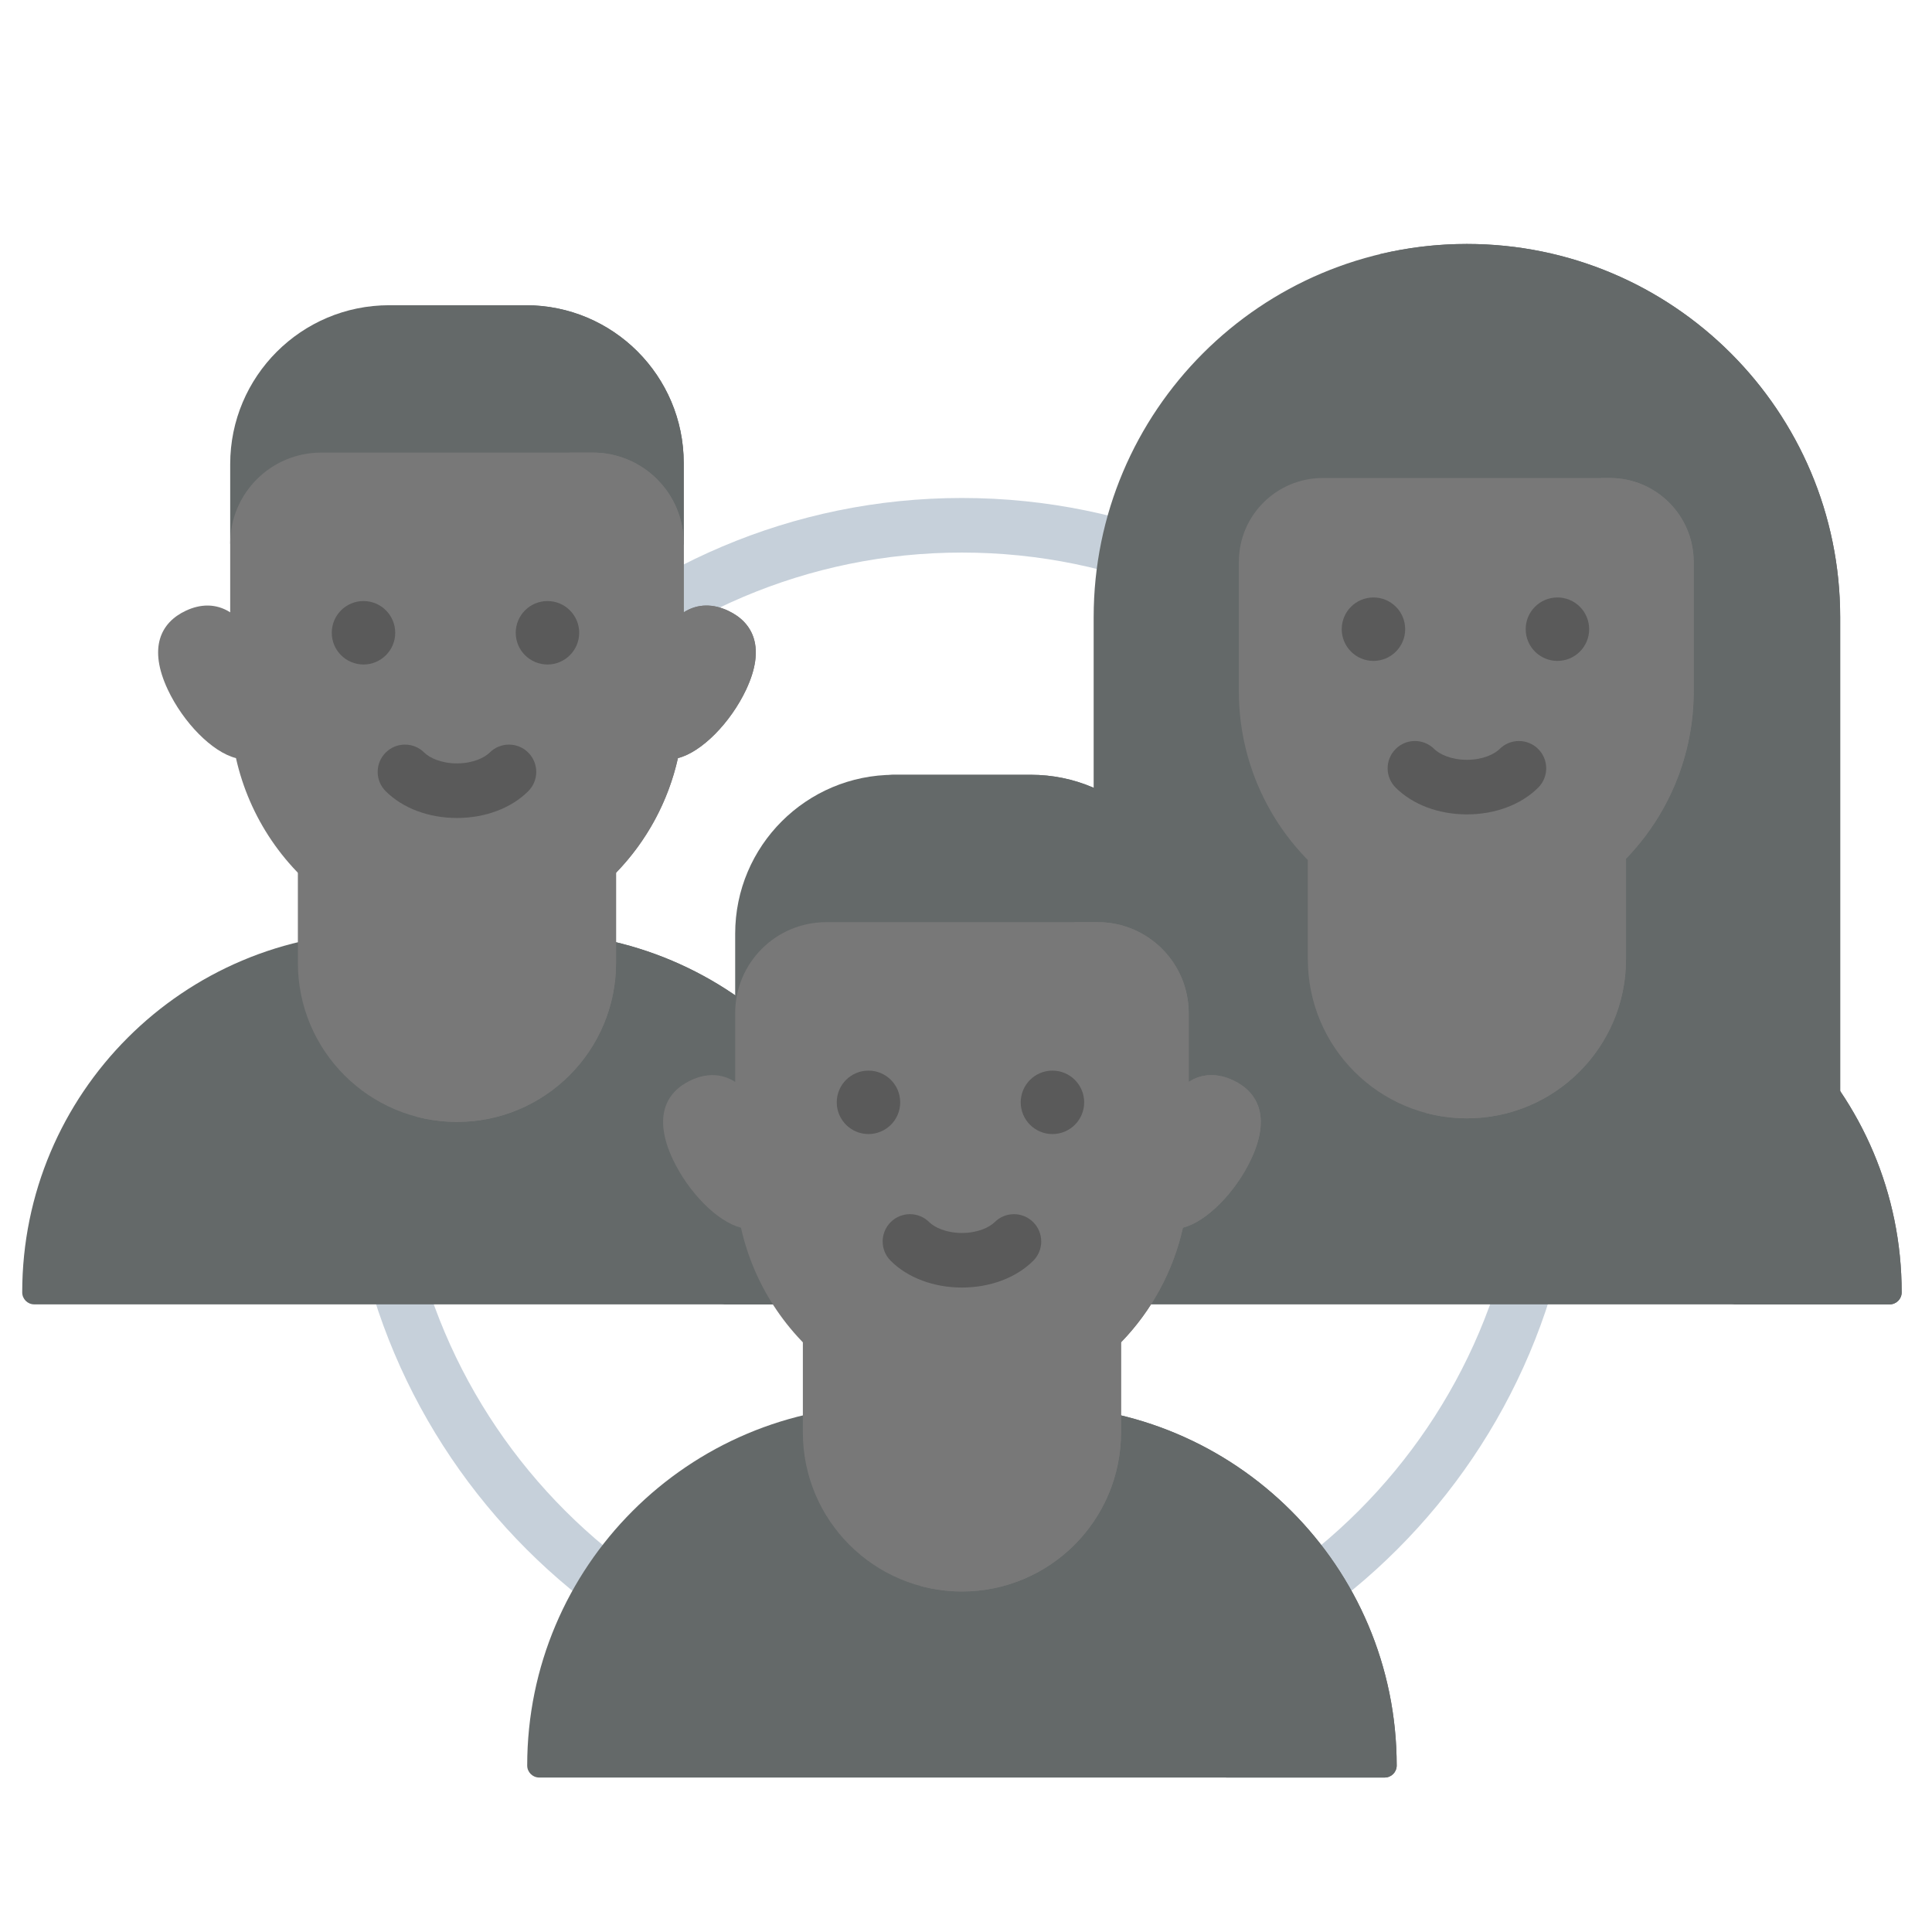 <?xml version="1.0" encoding="UTF-8" standalone="no"?>
<svg
   xmlns:dc="http://purl.org/dc/elements/1.1/"
   xmlns:cc="http://creativecommons.org/ns#"
   xmlns:rdf="http://www.w3.org/1999/02/22-rdf-syntax-ns#"
   xmlns:svg="http://www.w3.org/2000/svg"
   xmlns="http://www.w3.org/2000/svg"
   xmlns:sodipodi="http://sodipodi.sourceforge.net/DTD/sodipodi-0.dtd"
   xmlns:inkscape="http://www.inkscape.org/namespaces/inkscape"
   id="Capa_1"
   enable-background="new 0 0 512 512"
   height="50"
   viewBox="0 0 50 50"
   width="50"
   version="1.1"
   sodipodi:docname="Friends-grey.svg"
   inkscape:version="0.92.4 (5da689c313, 2019-01-14)">
  <defs
     id="defs155" />
  <sodipodi:namedview
     pagecolor="#ffffff"
     bordercolor="#666666"
     borderopacity="1"
     objecttolerance="10"
     gridtolerance="10"
     guidetolerance="10"
     inkscape:pageopacity="0"
     inkscape:pageshadow="2"
     inkscape:window-width="1920"
     inkscape:window-height="1017"
     id="namedview153"
     showgrid="false"
     inkscape:zoom="5.2149125"
     inkscape:cx="-22.269151"
     inkscape:cy="16.980165"
     inkscape:window-x="-8"
     inkscape:window-y="-8"
     inkscape:window-maximized="1"
     inkscape:current-layer="Capa_1" />
  <g
     id="g4"
     transform="matrix(0.095,0,0,0.095,0.575,1.838)">
    <path
       style="fill:#c6d0da"
       inkscape:connector-curvature="0"
       id="path2"
       d="m 256,451.926 c -92.528,0 -167.807,-75.277 -167.807,-167.807 0,-92.529 75.278,-167.806 167.807,-167.806 92.529,0 167.806,75.277 167.806,167.806 0,92.53 -75.277,167.807 -167.806,167.807 z m 0,-320.744 c -84.33,0 -152.938,68.608 -152.938,152.937 0,84.33 68.608,152.938 152.938,152.938 84.329,0 152.937,-68.608 152.937,-152.938 C 408.938,199.79 340.33,131.182 256,131.182 Z" />
  </g>
  <g
     id="g8"
     style="fill:#646969;fill-opacity:1"
     transform="matrix(0.095,0,0,0.095,0.575,1.838)">
    <path
       d="M 137.207,63.804 H 99.959 c -23.914,0 -43.301,19.386 -43.301,43.301 v 21.627 l 4,10.16 h 115.549 l 4,-10.16 v -21.927 c 0,-23.749 -19.251,-43.001 -43,-43.001 z"
       id="path6"
       inkscape:connector-curvature="0"
       style="fill:#646969;fill-opacity:1" />
  </g>
  <g
     id="g12"
     style="fill:#646969;fill-opacity:1"
     transform="matrix(0.095,0,0,0.095,0.575,1.838)">
    <path
       d="M 137.207,63.804 H 99.58 c -0.409,0 -0.814,0.019 -1.22,0.031 23.139,0.648 41.702,19.595 41.702,42.891 v 32.165 h 36.146 l 4,-10.16 v -21.927 c -0.001,-23.748 -19.252,-43 -43.001,-43 z"
       id="path10"
       inkscape:connector-curvature="0"
       style="fill:#646969;fill-opacity:1" />
  </g>
  <g
     id="g16"
     style="fill:#646969;fill-opacity:1"
     transform="matrix(0.095,0,0,0.095,0.575,1.838)">
    <path
       d="M 233.595,335.991 H 3.27 c -1.806,0 -3.27,-1.464 -3.27,-3.27 0,-54.177 43.919,-98.096 98.095,-98.096 h 40.674 c 54.177,0 98.095,43.919 98.095,98.096 0.001,1.806 -1.463,3.27 -3.269,3.27 z"
       id="path14"
       inkscape:connector-curvature="0"
       style="fill:#646969;fill-opacity:1" />
  </g>
  <g
     id="g20"
     style="fill:#646969;fill-opacity:1"
     transform="matrix(0.095,0,0,0.095,0.575,1.838)">
    <path
       d="M 138.77,234.626 H 98.095 c -0.445,0 -0.888,0.011 -1.332,0.017 53.562,0.714 96.764,44.347 96.764,98.079 0,1.806 -1.464,3.27 -3.27,3.27 h 43.338 c 1.806,0 3.27,-1.464 3.27,-3.27 0,-54.178 -43.919,-98.096 -98.095,-98.096 z"
       id="path18"
       inkscape:connector-curvature="0"
       style="fill:#646969;fill-opacity:1" />
  </g>
  <g
     id="g24"
     style="fill:#787878;fill-opacity:1"
     transform="matrix(0.095,0,0,0.095,0.575,1.838)">
    <path
       d="m 118.433,286.286 c -23.935,0 -43.338,-19.403 -43.338,-43.338 v -59.982 h 86.676 v 59.982 c -10e-4,23.935 -19.404,43.338 -43.338,43.338 z"
       id="path22"
       inkscape:connector-curvature="0"
       style="fill:#787878;fill-opacity:1" />
  </g>
  <g
     id="g28"
     style="fill:#787878;fill-opacity:1"
     transform="matrix(0.095,0,0,0.095,0.575,1.838)">
    <path
       d="m 139.144,182.965 v 59.983 c 0,20.02 -13.578,36.86 -32.025,41.837 3.608,0.973 7.398,1.501 11.313,1.501 23.935,0 43.338,-19.403 43.338,-43.338 v -59.983 z"
       id="path26"
       inkscape:connector-curvature="0"
       style="fill:#787878;fill-opacity:1" />
  </g>
  <g
     id="g32"
     style="fill:#787878;fill-opacity:1"
     transform="matrix(0.095,0,0,0.095,0.575,1.838)">
    <path
       d="m 192.333,147.043 c -3.983,-1.876 -8.216,-2.068 -12.125,0.417 v -18.729 c 0,-13.686 -11.095,-24.781 -24.781,-24.781 H 81.439 c -13.686,0 -24.781,11.095 -24.781,24.781 v 18.729 c -3.909,-2.486 -8.142,-2.293 -12.125,-0.417 -6.776,3.191 -10.264,10.036 -4.866,21.498 4.205,8.929 12.085,17.008 18.565,18.634 3.608,16.144 13.267,30.518 27.291,39.944 l 17.952,12.066 c 9.045,6.079 20.87,6.079 29.914,0 l 5.755,-3.868 11.574,-11.38 c 0,0 7.921,-2.305 11.052,-5.532 8.397,-8.653 14.235,-19.472 16.863,-31.231 6.481,-1.625 14.36,-9.704 18.565,-18.634 5.399,-11.46 1.911,-18.306 -4.865,-21.497 z"
       id="path30"
       inkscape:connector-curvature="0"
       style="fill:#787878;fill-opacity:1" />
  </g>
  <g
     id="g36"
     style="fill:#787878;fill-opacity:1"
     transform="matrix(0.095,0,0,0.095,0.575,1.838)">
    <path
       d="m 192.333,147.043 c -3.983,-1.876 -8.216,-2.068 -12.125,0.417 v -18.729 c 0,-13.686 -11.095,-24.781 -24.781,-24.781 h -6.297 v 68.989 c 0,21.74 -10.822,42.053 -28.865,54.18 l -17.371,11.676 0.584,0.393 c 9.044,6.078 20.866,6.078 29.91,-10e-4 l 17.954,-12.068 c 14.025,-9.427 23.683,-23.8 27.291,-39.944 6.481,-1.625 14.36,-9.704 18.565,-18.634 5.399,-11.461 1.911,-18.307 -4.865,-21.498 z"
       id="path34"
       inkscape:connector-curvature="0"
       style="fill:#787878;fill-opacity:1" />
  </g>
  <g
     id="g46"
     style="fill:#5a5a5a;fill-opacity:1"
     transform="matrix(0.095,0,0,0.095,0.575,1.838)">
    <g
       id="g40"
       style="fill:#5a5a5a;fill-opacity:1">
      <circle
         cx="92.969"
         cy="153.033"
         r="8.643"
         id="circle38"
         style="fill:#5a5a5a;fill-opacity:1" />
    </g>
    <g
       id="g44"
       style="fill:#5a5a5a;fill-opacity:1">
      <circle
         cx="143.087"
         cy="153.033"
         r="8.643"
         id="circle42"
         style="fill:#5a5a5a;fill-opacity:1" />
    </g>
  </g>
  <g
     id="g50"
     style="fill:#5a5a5a;fill-opacity:1"
     transform="matrix(0.095,0,0,0.095,0.575,1.838)">
    <path
       d="m 118.432,203.488 c -7.69,0 -14.765,-2.657 -19.413,-7.29 -2.908,-2.898 -2.916,-7.606 -0.016,-10.514 2.898,-2.909 7.606,-2.915 10.514,-0.016 1.366,1.361 4.521,2.951 8.915,2.951 4.396,0 7.55,-1.589 8.915,-2.951 2.907,-2.899 7.614,-2.894 10.514,0.015 2.899,2.907 2.892,7.614 -0.015,10.514 -4.646,4.634 -11.723,7.291 -19.414,7.291 z"
       id="path48"
       inkscape:connector-curvature="0"
       style="fill:#5a5a5a;fill-opacity:1" />
  </g>
  <g
     id="g56"
     style="fill:#646969;fill-opacity:1"
     transform="matrix(0.095,0,0,0.095,0.575,1.838)">
    <path
       d="m 393.567,47.113 c -56.158,0 -101.683,45.525 -101.683,101.682 V 298.462 H 495.25 V 148.796 C 495.25,92.638 449.725,47.113 393.567,47.113 Z"
       id="path54"
       inkscape:connector-curvature="0"
       style="fill:#646969;fill-opacity:1" />
  </g>
  <g
     id="g60"
     style="fill:#646969;fill-opacity:1"
     transform="matrix(0.095,0,0,0.095,0.575,1.838)">
    <path
       d="m 393.567,47.113 c -8.21,0 -16.19,0.98 -23.837,2.817 44.656,10.728 77.846,50.918 77.846,98.866 V 298.463 H 495.25 V 148.796 C 495.25,92.638 449.725,47.113 393.567,47.113 Z"
       id="path58"
       inkscape:connector-curvature="0"
       style="fill:#646969;fill-opacity:1" />
  </g>
  <g
     id="g64"
     style="fill:#646969;fill-opacity:1"
     transform="matrix(0.095,0,0,0.095,0.575,1.838)">
    <path
       d="M 508.73,335.991 H 278.405 c -1.806,0 -3.27,-1.464 -3.27,-3.27 0,-54.177 43.919,-98.096 98.096,-98.096 h 40.674 c 54.177,0 98.095,43.919 98.095,98.096 0,1.806 -1.464,3.27 -3.27,3.27 z"
       id="path62"
       inkscape:connector-curvature="0"
       style="fill:#646969;fill-opacity:1" />
  </g>
  <g
     id="g68"
     style="fill:#646969;fill-opacity:1"
     transform="matrix(0.095,0,0,0.095,0.575,1.838)">
    <path
       d="M 413.905,234.626 H 373.23 c -0.445,0 -0.888,0.011 -1.332,0.017 53.562,0.714 96.764,44.347 96.764,98.078 0,1.806 -1.464,3.27 -3.27,3.27 h 43.338 c 1.806,0 3.27,-1.464 3.27,-3.27 0,-54.176 -43.919,-98.095 -98.095,-98.095 z"
       id="path66"
       inkscape:connector-curvature="0"
       style="fill:#646969;fill-opacity:1" />
  </g>
  <g
     id="g72"
     style="fill:#787878;fill-opacity:1"
     transform="matrix(0.095,0,0,0.095,0.575,1.838)">
    <path
       d="m 393.567,285.308 c -23.935,0 -43.338,-19.403 -43.338,-43.338 v -59.982 h 86.676 v 59.982 c 0,23.935 -19.403,43.338 -43.338,43.338 z"
       id="path70"
       inkscape:connector-curvature="0"
       style="fill:#787878;fill-opacity:1" />
  </g>
  <g
     id="g76"
     style="fill:#787878;fill-opacity:1"
     transform="matrix(0.095,0,0,0.095,0.575,1.838)">
    <path
       d="m 414.279,181.988 v 59.983 c 0,20.02 -13.578,36.86 -32.025,41.837 3.608,0.973 7.398,1.501 11.313,1.501 23.935,0 43.338,-19.403 43.338,-43.338 v -59.983 z"
       id="path74"
       inkscape:connector-curvature="0"
       style="fill:#787878;fill-opacity:1" />
  </g>
  <g
     id="g80"
     style="fill:#787878;fill-opacity:1"
     transform="matrix(0.095,0,0,0.095,0.575,1.838)">
    <path
       d="m 432.484,110.871 h -78.191 c -12.624,0 -22.858,10.234 -22.858,22.858 v 35.305 c 0,21.803 10.853,42.174 28.948,54.337 l 18.004,12.101 c 9.071,6.097 20.93,6.097 30.001,0 l 5.89,-3.959 10.006,-10.288 c 0,0 9.466,-3.389 12.62,-6.647 11.703,-12.085 18.437,-28.371 18.437,-45.545 v -35.305 c 10e-4,-12.623 -10.233,-22.857 -22.857,-22.857 z"
       id="path78"
       inkscape:connector-curvature="0"
       style="fill:#787878;fill-opacity:1" />
  </g>
  <g
     id="g84"
     style="fill:#787878;fill-opacity:1"
     transform="matrix(0.095,0,0,0.095,0.575,1.838)">
    <path
       d="m 432.484,110.871 h -2.427 v 52.744 c 0,21.802 -10.853,42.174 -28.948,54.337 l -18.005,12.102 c -2.361,1.587 -4.913,2.751 -7.553,3.512 l 2.837,1.907 c 9.071,6.097 20.929,6.098 30,10e-4 5.436,-3.654 11.776,-7.916 18.007,-12.103 18.095,-12.162 28.947,-32.533 28.947,-54.335 0,-11.807 0,-24.682 0,-35.311 0,-12.626 -10.234,-22.854 -22.858,-22.854 z"
       id="path82"
       inkscape:connector-curvature="0"
       style="fill:#787878;fill-opacity:1" />
  </g>
  <g
     id="g94"
     style="fill:#5a5a5a;fill-opacity:1"
     transform="matrix(0.095,0,0,0.095,0.575,1.838)">
    <g
       id="g88"
       style="fill:#5a5a5a;fill-opacity:1">
      <circle
         cx="368.104"
         cy="152.056"
         r="8.643"
         id="circle86"
         style="fill:#5a5a5a;fill-opacity:1" />
    </g>
    <g
       id="g92"
       style="fill:#5a5a5a;fill-opacity:1">
      <circle
         cx="418.222"
         cy="152.056"
         r="8.643"
         id="circle90"
         style="fill:#5a5a5a;fill-opacity:1" />
    </g>
  </g>
  <g
     id="g98"
     style="fill:#5a5a5a;fill-opacity:1"
     transform="matrix(0.095,0,0,0.095,0.575,1.838)">
    <path
       d="m 393.567,202.51 c -7.69,0 -14.765,-2.657 -19.413,-7.29 -2.908,-2.898 -2.916,-7.606 -0.016,-10.514 2.898,-2.909 7.606,-2.914 10.514,-0.016 1.366,1.361 4.521,2.952 8.915,2.952 4.396,0 7.55,-1.589 8.915,-2.951 2.907,-2.899 7.614,-2.894 10.514,0.015 2.899,2.907 2.892,7.614 -0.014,10.514 -4.648,4.633 -11.724,7.29 -19.415,7.29 z"
       id="path96"
       inkscape:connector-curvature="0"
       style="fill:#5a5a5a;fill-opacity:1" />
  </g>
  <g
     id="g104"
     style="fill:#646969;fill-opacity:1"
     transform="matrix(0.095,0,0,0.095,0.575,1.838)">
    <path
       d="M 371.163,464.887 H 140.837 c -1.806,0 -3.27,-1.464 -3.27,-3.27 0,-54.177 43.919,-98.095 98.096,-98.095 h 40.674 c 54.177,0 98.095,43.919 98.095,98.095 10e-4,1.806 -1.463,3.27 -3.269,3.27 z"
       id="path102"
       inkscape:connector-curvature="0"
       style="fill:#646969;fill-opacity:1" />
  </g>
  <g
     id="g108"
     style="fill:#646969;fill-opacity:1"
     transform="matrix(0.095,0,0,0.095,0.575,1.838)">
    <path
       d="m 276.337,363.521 h -40.674 c -0.445,0 -0.888,0.011 -1.332,0.017 53.562,0.714 96.764,44.347 96.764,98.078 0,1.806 -1.464,3.27 -3.27,3.27 h 43.338 c 1.806,0 3.27,-1.464 3.27,-3.27 0,-54.176 -43.919,-98.095 -98.096,-98.095 z"
       id="path106"
       inkscape:connector-curvature="0"
       style="fill:#646969;fill-opacity:1" />
  </g>
  <g
     id="g112"
     style="fill:#646969;fill-opacity:1"
     transform="matrix(0.095,0,0,0.095,0.575,1.838)">
    <path
       style="fill:#646969;fill-opacity:1"
       inkscape:connector-curvature="0"
       id="path110"
       d="m 274.775,191.723 h -37.249 c -23.914,0 -43.301,19.386 -43.301,43.301 v 21.627 l 5,10.16 h 114.549 l 4,-10.16 v -21.927 c 10e-4,-23.75 -19.251,-43.001 -42.999,-43.001 z" />
  </g>
  <g
     id="g116"
     style="fill:#646969;fill-opacity:1"
     transform="matrix(0.095,0,0,0.095,0.575,1.838)">
    <path
       style="fill:#646969;fill-opacity:1"
       inkscape:connector-curvature="0"
       id="path114"
       d="m 274.775,191.723 h -37.627 c -0.409,0 -0.814,0.019 -1.22,0.031 23.139,0.648 41.702,19.595 41.702,42.891 v 32.165 h 36.146 l 4,-10.16 v -21.927 c -0.001,-23.749 -19.253,-43 -43.001,-43 z" />
  </g>
  <g
     id="g120"
     style="fill:#787878;fill-opacity:1"
     transform="matrix(0.095,0,0,0.095,0.575,1.838)">
    <path
       style="fill:#787878;fill-opacity:1"
       inkscape:connector-curvature="0"
       id="path118"
       d="m 256,414.204 c -23.935,0 -43.338,-19.403 -43.338,-43.338 v -59.983 h 86.676 v 59.983 c 0,23.935 -19.403,43.338 -43.338,43.338 z" />
  </g>
  <g
     id="g124"
     style="fill:#787878;fill-opacity:1"
     transform="matrix(0.095,0,0,0.095,0.575,1.838)">
    <path
       style="fill:#787878;fill-opacity:1"
       inkscape:connector-curvature="0"
       id="path122"
       d="m 276.712,310.884 v 59.983 c 0,20.02 -13.578,36.86 -32.025,41.837 3.608,0.973 7.398,1.501 11.313,1.501 23.935,0 43.338,-19.403 43.338,-43.338 v -59.983 z" />
  </g>
  <g
     id="g128"
     style="fill:#787878;fill-opacity:1"
     transform="matrix(0.095,0,0,0.095,0.575,1.838)">
    <path
       style="fill:#787878;fill-opacity:1"
       inkscape:connector-curvature="0"
       id="path126"
       d="m 329.9,274.962 c -3.983,-1.876 -8.216,-2.068 -12.125,0.417 V 256.65 c 0,-13.686 -11.095,-24.781 -24.781,-24.781 h -73.987 c -13.686,0 -24.781,11.095 -24.781,24.781 v 18.729 c -3.909,-2.486 -8.142,-2.293 -12.125,-0.417 -6.776,3.191 -10.264,10.036 -4.866,21.498 4.205,8.929 12.085,17.008 18.565,18.634 3.608,16.144 13.267,30.518 27.291,39.944 l 17.952,12.066 c 9.045,6.079 20.87,6.079 29.914,0 l 5.755,-3.868 10.085,-10.205 c 0,0 9.41,-3.48 12.541,-6.706 8.397,-8.653 14.235,-19.473 16.863,-31.232 6.481,-1.625 14.36,-9.704 18.565,-18.634 5.398,-11.461 1.91,-18.306 -4.866,-21.497 z" />
  </g>
  <g
     id="g132"
     style="fill:#5a5a5a;fill-opacity:1"
     transform="matrix(0.095,0,0,0.095,0.575,1.838)">
    <circle
       style="fill:#5a5a5a;fill-opacity:1"
       id="circle130"
       r="8.643"
       cy="280.952"
       cx="230.537" />
  </g>
  <g
     id="g136"
     style="fill:#787878;fill-opacity:1"
     transform="matrix(0.095,0,0,0.095,0.575,1.838)">
    <path
       style="fill:#787878;fill-opacity:1"
       inkscape:connector-curvature="0"
       id="path134"
       d="m 329.9,274.962 c -3.983,-1.876 -8.216,-2.068 -12.125,0.417 V 256.65 c 0,-13.686 -11.095,-24.781 -24.781,-24.781 h -6.297 v 68.989 c 0,21.74 -10.822,42.053 -28.865,54.18 l -17.371,11.676 0.584,0.393 c 9.044,6.078 20.866,6.078 29.91,-0.001 l 17.954,-12.068 c 14.025,-9.427 23.683,-23.8 27.291,-39.944 6.481,-1.625 14.36,-9.704 18.565,-18.634 5.399,-11.462 1.911,-18.307 -4.865,-21.498 z" />
  </g>
  <g
     id="g140"
     style="fill:#5a5a5a;fill-opacity:1"
     transform="matrix(0.095,0,0,0.095,0.575,1.838)">
    <circle
       style="fill:#5a5a5a;fill-opacity:1"
       id="circle138"
       r="8.643"
       cy="280.952"
       cx="280.655" />
  </g>
  <g
     id="g144"
     style="fill:#5a5a5a;fill-opacity:1"
     transform="matrix(0.095,0,0,0.095,0.575,1.838)">
    <path
       style="fill:#5a5a5a;fill-opacity:1"
       inkscape:connector-curvature="0"
       id="path142"
       d="m 256,331.406 c -7.69,0 -14.766,-2.657 -19.413,-7.289 -2.908,-2.898 -2.916,-7.606 -0.016,-10.514 2.899,-2.909 7.607,-2.915 10.514,-0.016 1.366,1.361 4.52,2.951 8.915,2.951 4.395,0 7.549,-1.589 8.915,-2.951 2.908,-2.9 7.615,-2.891 10.514,0.016 2.899,2.908 2.892,7.615 -0.016,10.514 -4.647,4.632 -11.723,7.289 -19.413,7.289 z" />
  </g>
</svg>

